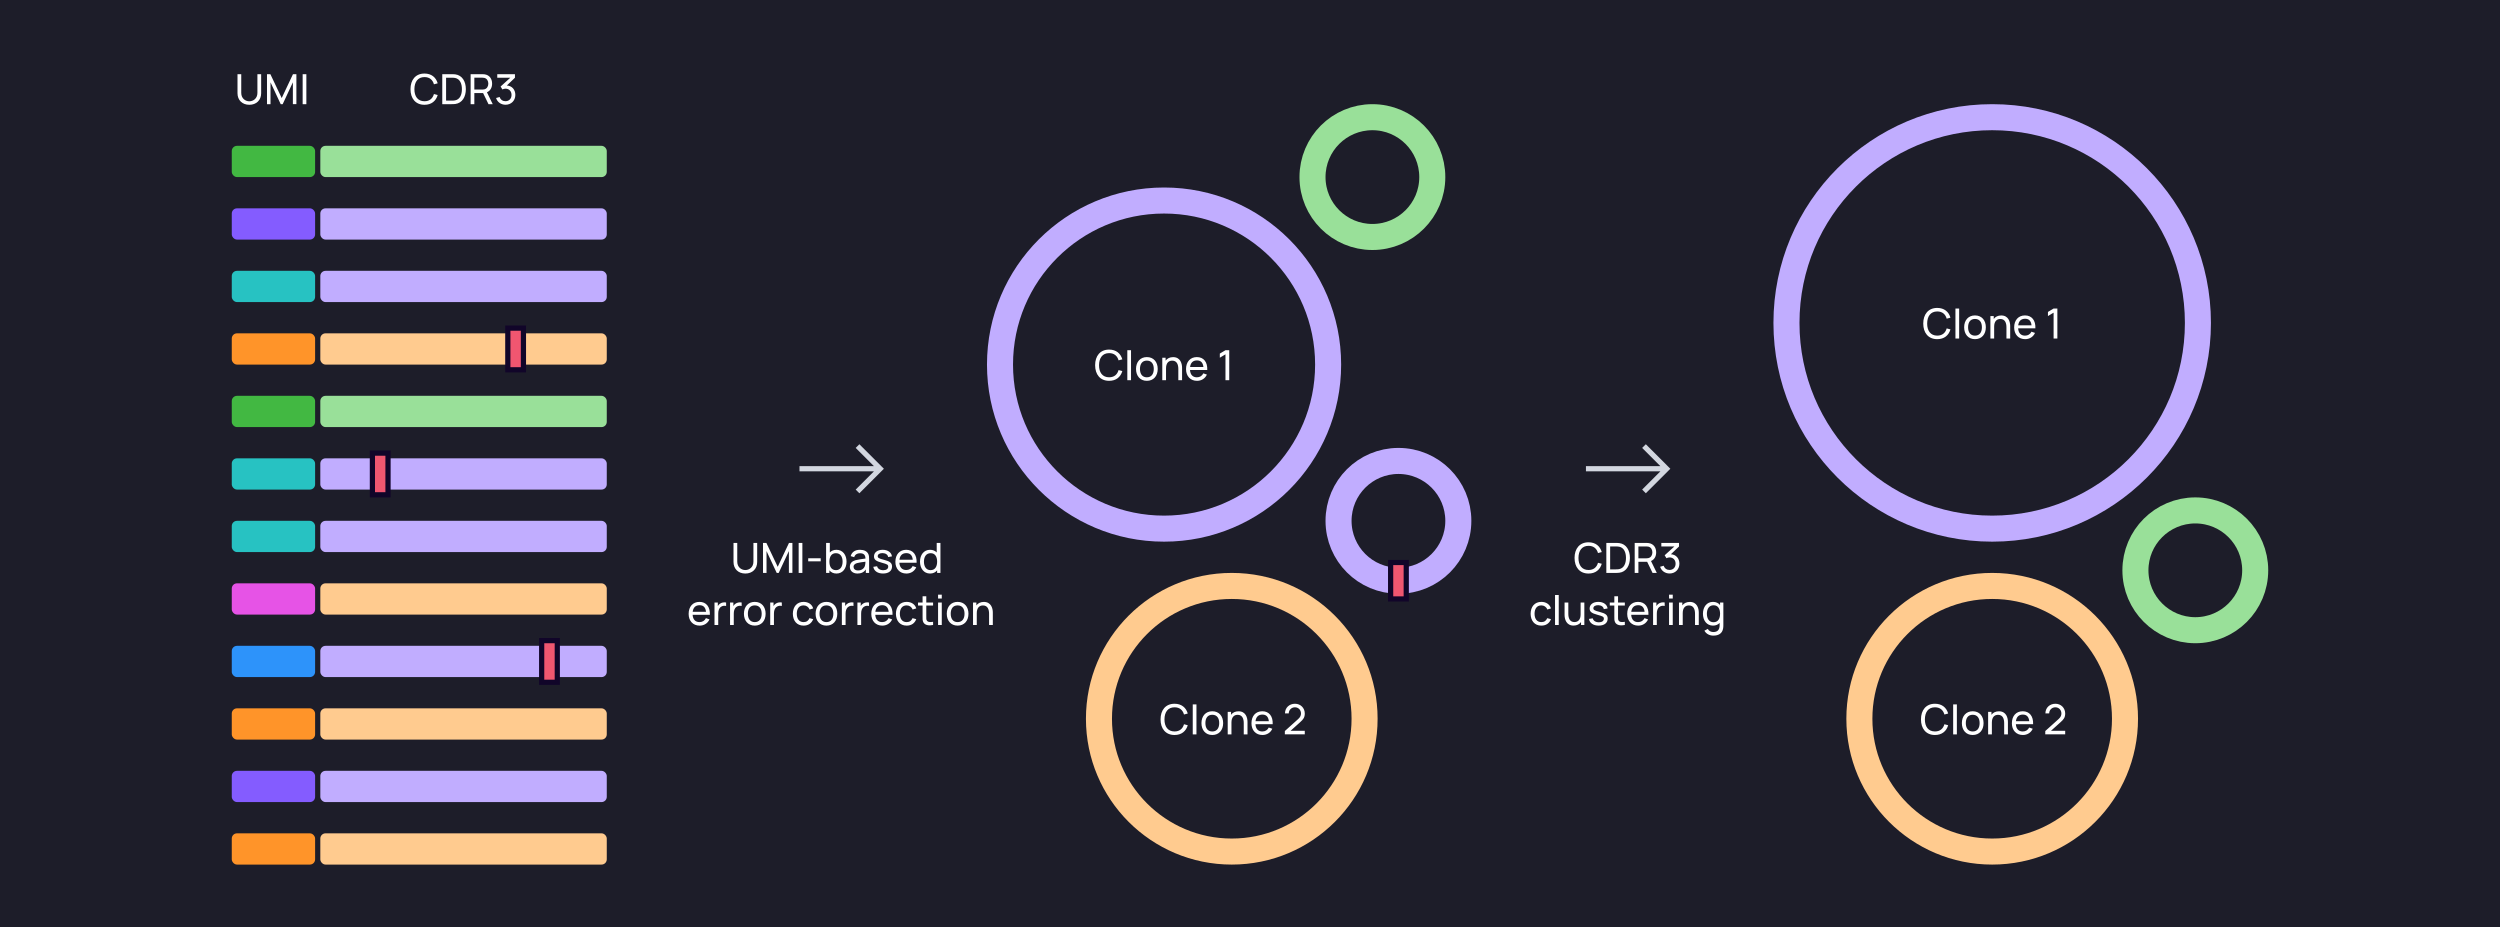 <svg width="960" height="356" viewBox="0 0 960 356" fill="none" xmlns="http://www.w3.org/2000/svg">
    <rect width="960" height="356" fill="#1D1D29"/>
    <rect x="123" y="56" width="110" height="12" rx="2" fill="#99E099"/>
    <rect x="89" y="56" width="32" height="12" rx="2" fill="#42B842"/>
    <rect x="123" y="80" width="110" height="12" rx="2" fill="#C1ADFF"/>
    <rect x="89" y="80" width="32" height="12" rx="2" fill="#845CFF"/>
    <rect x="123" y="104" width="110" height="12" rx="2" fill="#C1ADFF"/>
    <rect x="89" y="104" width="32" height="12" rx="2" fill="#27C2C2"/>
    <rect x="123" y="128" width="110" height="12" rx="2" fill="#FFCB8F"/>
    <rect x="89" y="128" width="32" height="12" rx="2" fill="#FF9429"/>
    <rect x="195" y="126" width="6" height="16" fill="#F05670" stroke="#110529" stroke-width="2"/>
    <rect x="123" y="152" width="110" height="12" rx="2" fill="#99E099"/>
    <rect x="89" y="152" width="32" height="12" rx="2" fill="#42B842"/>
    <rect x="123" y="176" width="110" height="12" rx="2" fill="#C1ADFF"/>
    <rect x="89" y="176" width="32" height="12" rx="2" fill="#27C2C2"/>
    <rect x="143" y="174" width="6" height="16" fill="#F05670" stroke="#110529" stroke-width="2"/>
    <rect x="123" y="200" width="110" height="12" rx="2" fill="#C1ADFF"/>
    <rect x="89" y="200" width="32" height="12" rx="2" fill="#27C2C2"/>
    <rect x="123" y="224" width="110" height="12" rx="2" fill="#FFCB8F"/>
    <rect x="89" y="224" width="32" height="12" rx="2" fill="#E653E6"/>
    <rect x="123" y="248" width="110" height="12" rx="2" fill="#C1ADFF"/>
    <rect x="89" y="248" width="32" height="12" rx="2" fill="#2D93FA"/>
    <rect x="208" y="246" width="6" height="16" fill="#F05670" stroke="#110529" stroke-width="2"/>
    <rect x="123" y="272" width="110" height="12" rx="2" fill="#FFCB8F"/>
    <rect x="89" y="272" width="32" height="12" rx="2" fill="#FF9429"/>
    <rect x="123" y="296" width="110" height="12" rx="2" fill="#C1ADFF"/>
    <rect x="89" y="296" width="32" height="12" rx="2" fill="#845CFF"/>
    <rect x="123" y="320" width="110" height="12" rx="2" fill="#FFCB8F"/>
    <rect x="89" y="320" width="32" height="12" rx="2" fill="#FF9429"/>
    <path d="M95.742 40.24C98.414 40.24 100.286 38.48 100.286 35.8V28.48H98.846V35.68C98.846 37.848 97.214 38.896 95.742 38.896C94.286 38.896 92.638 37.864 92.638 35.68V28.48L91.198 28.488V35.8C91.198 38.488 93.07 40.24 95.742 40.24ZM102.526 40H103.878V31.608L107.79 40H108.55L112.462 31.608V39.992H113.814V28.48H112.502L108.174 37.656L103.822 28.48H102.526V40ZM116.218 40H117.642V28.48H116.218V40Z" fill="white"/>
    <path d="M163.004 40.24C165.668 40.24 167.42 38.776 168.076 36.488L166.628 36.104C166.156 37.816 164.948 38.88 163.004 38.88C160.428 38.88 159.116 37 159.132 34.24C159.148 31.48 160.428 29.6 163.004 29.6C164.948 29.6 166.156 30.664 166.628 32.376L168.076 31.992C167.42 29.704 165.668 28.24 163.004 28.24C159.556 28.24 157.628 30.688 157.628 34.24C157.628 37.792 159.556 40.24 163.004 40.24ZM169.831 40H173.383C173.599 40 174.303 40 174.839 39.928C177.503 39.576 178.887 37.184 178.887 34.24C178.887 31.304 177.503 28.904 174.839 28.552C174.295 28.48 173.607 28.48 173.383 28.48H169.831V40ZM171.295 38.64V29.84H173.383C173.767 29.84 174.343 29.856 174.719 29.928C176.583 30.264 177.375 32.064 177.375 34.24C177.375 36.376 176.607 38.208 174.719 38.552C174.343 38.624 173.783 38.64 173.383 38.64H171.295ZM180.722 40H182.146V35.744H185.514L187.578 40H189.21L186.986 35.432C188.29 34.888 188.97 33.632 188.97 32.112C188.97 30.28 187.986 28.832 186.122 28.544C185.826 28.496 185.498 28.48 185.274 28.48H180.722V40ZM182.146 34.392V29.832H185.226C185.426 29.832 185.706 29.848 185.946 29.904C187.05 30.152 187.514 31.152 187.514 32.112C187.514 33.072 187.05 34.072 185.946 34.32C185.706 34.376 185.426 34.392 185.226 34.392H182.146ZM194.132 40.224C196.268 40.224 197.892 38.664 197.892 36.456C197.892 34.44 196.612 32.944 194.628 32.832L197.74 29.848V28.48H190.948V29.84H195.972L192.228 33.224L192.916 34.352C193.276 34.168 193.716 34.048 194.108 34.048C195.492 34.048 196.428 35.032 196.428 36.456C196.428 37.864 195.524 38.84 194.124 38.864C193.1 38.88 192.204 38.312 191.86 37.24L190.492 37.632C190.98 39.232 192.42 40.224 194.132 40.224Z" fill="white"/>
    <path d="M338 180L338.707 180.707L339.414 180L338.707 179.293L338 180ZM330.707 171.293L330 170.586L328.586 172L329.293 172.707L330.707 171.293ZM329.293 187.293L328.586 188L330 189.414L330.707 188.707L329.293 187.293ZM307 181H338V179H307V181ZM338.707 179.293L330.707 171.293L329.293 172.707L337.293 180.707L338.707 179.293ZM337.293 179.293L329.293 187.293L330.707 188.707L338.707 180.707L337.293 179.293Z" fill="#D3D7E0"/>
    <path d="M286.211 220.24C288.883 220.24 290.755 218.48 290.755 215.8V208.48H289.315V215.68C289.315 217.848 287.683 218.896 286.211 218.896C284.755 218.896 283.107 217.864 283.107 215.68V208.48L281.667 208.488V215.8C281.667 218.488 283.539 220.24 286.211 220.24ZM292.995 220H294.347V211.608L298.259 220H299.019L302.931 211.608V219.992H304.283V208.48H302.971L298.643 217.656L294.291 208.48H292.995V220ZM306.686 220H308.11V208.48H306.686V220ZM310.351 215.544H315.151V214.368H310.351V215.544ZM321.197 220.24C323.613 220.24 325.069 218.264 325.069 215.672C325.069 213.08 323.605 211.12 321.205 211.12C320.125 211.12 319.269 211.496 318.653 212.144V208.48H317.221V220H318.493V219.024C319.125 219.784 320.029 220.24 321.197 220.24ZM318.493 215.672C318.493 213.76 319.293 212.424 320.981 212.424C322.741 212.424 323.557 213.848 323.557 215.672C323.557 217.512 322.725 218.936 321.021 218.936C319.277 218.936 318.493 217.568 318.493 215.672ZM329.279 220.24C330.719 220.24 331.791 219.712 332.479 218.656V220H333.743V214.656C333.743 213.976 333.703 213.344 333.463 212.808C332.967 211.68 331.791 211.12 330.231 211.12C328.279 211.12 327.071 212.04 326.663 213.552L328.015 213.96C328.327 212.904 329.167 212.448 330.215 212.448C331.711 212.448 332.303 213.104 332.343 214.48C331.063 214.656 329.543 214.84 328.463 215.128C327.151 215.512 326.343 216.304 326.343 217.664C326.343 219.056 327.343 220.24 329.279 220.24ZM327.759 217.656C327.759 216.848 328.391 216.456 329.103 216.232C329.943 215.992 331.111 215.856 332.327 215.696C332.319 216.088 332.303 216.64 332.183 217.056C331.975 218.128 331.031 219.048 329.495 219.048C328.263 219.048 327.759 218.368 327.759 217.656ZM339.087 220.232C341.239 220.232 342.543 219.224 342.543 217.552C342.543 216.216 341.799 215.576 339.519 214.992C337.487 214.48 337.047 214.208 337.047 213.576C337.047 212.84 337.815 212.36 338.935 212.392C340.111 212.424 340.911 212.992 341.055 213.912L342.511 213.648C342.327 212.128 340.903 211.12 338.935 211.12C336.943 211.12 335.615 212.128 335.615 213.648C335.615 214.888 336.343 215.48 338.631 216.088C340.743 216.656 341.071 216.864 341.071 217.592C341.071 218.44 340.351 218.96 339.175 218.96C337.927 218.96 337.031 218.376 336.799 217.432L335.343 217.664C335.639 219.288 337.023 220.232 339.087 220.232ZM348.052 220.24C349.724 220.24 351.156 219.368 351.836 217.84L350.468 217.368C349.988 218.352 349.124 218.888 347.988 218.888C346.396 218.888 345.468 217.872 345.356 216.08H351.98C352.108 213.008 350.588 211.12 347.988 211.12C345.476 211.12 343.828 212.904 343.828 215.736C343.828 218.44 345.5 220.24 348.052 220.24ZM345.38 214.936C345.58 213.296 346.484 212.4 348.036 212.4C349.5 212.4 350.324 213.24 350.5 214.936H345.38ZM357.153 220.24C358.321 220.24 359.225 219.784 359.857 219.024V220H361.129V208.48H359.697V212.144C359.081 211.496 358.225 211.12 357.145 211.12C354.745 211.12 353.281 213.08 353.281 215.672C353.281 218.264 354.737 220.24 357.153 220.24ZM354.793 215.672C354.793 213.848 355.609 212.424 357.369 212.424C359.057 212.424 359.857 213.76 359.857 215.672C359.857 217.568 359.073 218.936 357.329 218.936C355.625 218.936 354.793 217.512 354.793 215.672ZM268.661 240.24C270.333 240.24 271.765 239.368 272.445 237.84L271.077 237.368C270.597 238.352 269.733 238.888 268.597 238.888C267.005 238.888 266.077 237.872 265.965 236.08H272.589C272.717 233.008 271.197 231.12 268.597 231.12C266.085 231.12 264.437 232.904 264.437 235.736C264.437 238.44 266.109 240.24 268.661 240.24ZM265.989 234.936C266.189 233.296 267.093 232.4 268.645 232.4C270.109 232.4 270.933 233.24 271.109 234.936H265.989ZM274.37 240H275.802V235.664C275.802 234.64 276.01 233.624 276.85 233.024C277.45 232.584 278.226 232.544 278.826 232.696V231.36C278.058 231.192 277.042 231.352 276.378 231.888C276.09 232.096 275.834 232.392 275.642 232.728V231.36H274.37V240ZM280.339 240H281.771V235.664C281.771 234.64 281.979 233.624 282.819 233.024C283.419 232.584 284.195 232.544 284.795 232.696V231.36C284.027 231.192 283.011 231.352 282.347 231.888C282.059 232.096 281.803 232.392 281.611 232.728V231.36H280.339V240ZM289.831 240.24C292.399 240.24 293.999 238.384 293.999 235.672C293.999 233 292.423 231.12 289.831 231.12C287.295 231.12 285.671 232.96 285.671 235.672C285.671 238.352 287.247 240.24 289.831 240.24ZM287.183 235.672C287.183 233.784 288.023 232.472 289.831 232.472C291.599 232.472 292.487 233.728 292.487 235.672C292.487 237.576 291.615 238.888 289.831 238.888C288.087 238.888 287.183 237.624 287.183 235.672ZM295.761 240H297.193V235.664C297.193 234.64 297.401 233.624 298.241 233.024C298.841 232.584 299.617 232.544 300.217 232.696V231.36C299.449 231.192 298.433 231.352 297.769 231.888C297.481 232.096 297.225 232.392 297.033 232.728V231.36H295.761V240ZM308.573 240.24C310.357 240.24 311.661 239.368 312.269 237.752L310.829 237.376C310.437 238.36 309.693 238.888 308.573 238.888C306.853 238.888 305.981 237.608 305.965 235.68C305.981 233.808 306.797 232.472 308.573 232.472C309.621 232.472 310.493 233.056 310.861 234.056L312.269 233.632C311.812 232.08 310.405 231.12 308.589 231.12C305.989 231.12 304.477 232.984 304.453 235.68C304.477 238.328 305.941 240.24 308.573 240.24ZM317.347 240.24C319.915 240.24 321.515 238.384 321.515 235.672C321.515 233 319.939 231.12 317.347 231.12C314.811 231.12 313.187 232.96 313.187 235.672C313.187 238.352 314.763 240.24 317.347 240.24ZM314.699 235.672C314.699 233.784 315.539 232.472 317.347 232.472C319.115 232.472 320.003 233.728 320.003 235.672C320.003 237.576 319.131 238.888 317.347 238.888C315.603 238.888 314.699 237.624 314.699 235.672ZM323.276 240H324.708V235.664C324.708 234.64 324.916 233.624 325.756 233.024C326.356 232.584 327.132 232.544 327.732 232.696V231.36C326.964 231.192 325.948 231.352 325.284 231.888C324.996 232.096 324.74 232.392 324.548 232.728V231.36H323.276V240ZM329.245 240H330.677V235.664C330.677 234.64 330.885 233.624 331.725 233.024C332.325 232.584 333.101 232.544 333.701 232.696V231.36C332.933 231.192 331.917 231.352 331.253 231.888C330.965 232.096 330.709 232.392 330.517 232.728V231.36H329.245V240ZM338.802 240.24C340.474 240.24 341.906 239.368 342.586 237.84L341.218 237.368C340.738 238.352 339.874 238.888 338.738 238.888C337.146 238.888 336.218 237.872 336.106 236.08H342.73C342.858 233.008 341.338 231.12 338.738 231.12C336.226 231.12 334.578 232.904 334.578 235.736C334.578 238.44 336.25 240.24 338.802 240.24ZM336.13 234.936C336.33 233.296 337.234 232.4 338.786 232.4C340.25 232.4 341.074 233.24 341.25 234.936H336.13ZM348.151 240.24C349.935 240.24 351.239 239.368 351.847 237.752L350.407 237.376C350.015 238.36 349.271 238.888 348.151 238.888C346.431 238.888 345.559 237.608 345.543 235.68C345.559 233.808 346.375 232.472 348.151 232.472C349.199 232.472 350.071 233.056 350.439 234.056L351.847 233.632C351.391 232.08 349.983 231.12 348.167 231.12C345.567 231.12 344.055 232.984 344.031 235.68C344.055 238.328 345.519 240.24 348.151 240.24ZM358.303 240V238.776C357.119 238.96 356.255 238.912 355.871 238.224C355.663 237.864 355.695 237.384 355.695 236.672V232.536H358.303V231.36H355.695V228.96H354.271V231.36H352.519V232.536H354.271V236.736C354.271 237.632 354.223 238.288 354.567 238.96C355.167 240.136 356.759 240.312 358.303 240ZM360.218 229.832H361.642V228.36H360.218V229.832ZM360.218 240H361.642V231.36H360.218V240ZM367.722 240.24C370.29 240.24 371.89 238.384 371.89 235.672C371.89 233 370.314 231.12 367.722 231.12C365.186 231.12 363.562 232.96 363.562 235.672C363.562 238.352 365.138 240.24 367.722 240.24ZM365.074 235.672C365.074 233.784 365.914 232.472 367.722 232.472C369.49 232.472 370.378 233.728 370.378 235.672C370.378 237.576 369.506 238.888 367.722 238.888C365.978 238.888 365.074 237.624 365.074 235.672ZM379.803 235.672V240H381.243V235.224C381.243 233.584 380.587 231.136 377.803 231.136C376.555 231.136 375.563 231.616 374.923 232.472V231.36H373.643V240H375.083V235.448C375.083 233.448 376.027 232.488 377.459 232.488C379.283 232.488 379.803 234.048 379.803 235.672Z" fill="white"/>
    <path d="M610.004 220.24C612.668 220.24 614.42 218.776 615.076 216.488L613.628 216.104C613.156 217.816 611.948 218.88 610.004 218.88C607.428 218.88 606.116 217 606.132 214.24C606.148 211.48 607.428 209.6 610.004 209.6C611.948 209.6 613.156 210.664 613.628 212.376L615.076 211.992C614.42 209.704 612.668 208.24 610.004 208.24C606.556 208.24 604.628 210.688 604.628 214.24C604.628 217.792 606.556 220.24 610.004 220.24ZM616.831 220H620.383C620.599 220 621.303 220 621.839 219.928C624.503 219.576 625.887 217.184 625.887 214.24C625.887 211.304 624.503 208.904 621.839 208.552C621.295 208.48 620.607 208.48 620.383 208.48H616.831V220ZM618.295 218.64V209.84H620.383C620.767 209.84 621.343 209.856 621.719 209.928C623.583 210.264 624.375 212.064 624.375 214.24C624.375 216.376 623.607 218.208 621.719 218.552C621.343 218.624 620.783 218.64 620.383 218.64H618.295ZM627.722 220H629.146V215.744H632.514L634.578 220H636.21L633.986 215.432C635.29 214.888 635.97 213.632 635.97 212.112C635.97 210.28 634.986 208.832 633.122 208.544C632.826 208.496 632.498 208.48 632.274 208.48H627.722V220ZM629.146 214.392V209.832H632.226C632.426 209.832 632.706 209.848 632.946 209.904C634.05 210.152 634.514 211.152 634.514 212.112C634.514 213.072 634.05 214.072 632.946 214.32C632.706 214.376 632.426 214.392 632.226 214.392H629.146ZM641.132 220.224C643.268 220.224 644.892 218.664 644.892 216.456C644.892 214.44 643.612 212.944 641.628 212.832L644.74 209.848V208.48H637.948V209.84H642.972L639.228 213.224L639.916 214.352C640.276 214.168 640.716 214.048 641.108 214.048C642.492 214.048 643.428 215.032 643.428 216.456C643.428 217.864 642.524 218.84 641.124 218.864C640.1 218.88 639.204 218.312 638.86 217.24L637.492 217.632C637.98 219.232 639.42 220.224 641.132 220.224ZM591.877 240.24C593.661 240.24 594.965 239.368 595.573 237.752L594.133 237.376C593.741 238.36 592.997 238.888 591.877 238.888C590.157 238.888 589.285 237.608 589.269 235.68C589.285 233.808 590.101 232.472 591.877 232.472C592.925 232.472 593.797 233.056 594.165 234.056L595.573 233.632C595.117 232.08 593.709 231.12 591.893 231.12C589.293 231.12 587.781 232.984 587.757 235.68C587.781 238.328 589.245 240.24 591.877 240.24ZM597.132 240H598.556V228.48H597.132V240ZM604.236 240.224C605.484 240.224 606.476 239.744 607.116 238.888V240H608.388V231.36H606.956V235.912C606.956 237.912 606.012 238.872 604.58 238.872C602.756 238.872 602.236 237.312 602.236 235.688V231.36H600.796V236.136C600.796 237.776 601.452 240.224 604.236 240.224ZM613.892 240.232C616.044 240.232 617.348 239.224 617.348 237.552C617.348 236.216 616.604 235.576 614.324 234.992C612.292 234.48 611.852 234.208 611.852 233.576C611.852 232.84 612.62 232.36 613.74 232.392C614.916 232.424 615.716 232.992 615.86 233.912L617.316 233.648C617.132 232.128 615.708 231.12 613.74 231.12C611.748 231.12 610.42 232.128 610.42 233.648C610.42 234.888 611.148 235.48 613.436 236.088C615.548 236.656 615.876 236.864 615.876 237.592C615.876 238.44 615.156 238.96 613.98 238.96C612.732 238.96 611.836 238.376 611.604 237.432L610.148 237.664C610.444 239.288 611.828 240.232 613.892 240.232ZM623.936 240V238.776C622.752 238.96 621.888 238.912 621.504 238.224C621.296 237.864 621.328 237.384 621.328 236.672V232.536H623.936V231.36H621.328V228.96H619.904V231.36H618.152V232.536H619.904V236.736C619.904 237.632 619.856 238.288 620.2 238.96C620.8 240.136 622.392 240.312 623.936 240ZM629.075 240.24C630.747 240.24 632.179 239.368 632.859 237.84L631.491 237.368C631.011 238.352 630.147 238.888 629.011 238.888C627.419 238.888 626.491 237.872 626.379 236.08H633.003C633.131 233.008 631.611 231.12 629.011 231.12C626.499 231.12 624.851 232.904 624.851 235.736C624.851 238.44 626.523 240.24 629.075 240.24ZM626.403 234.936C626.603 233.296 627.507 232.4 629.059 232.4C630.523 232.4 631.347 233.24 631.523 234.936H626.403ZM634.784 240H636.216V235.664C636.216 234.64 636.424 233.624 637.264 233.024C637.864 232.584 638.64 232.544 639.24 232.696V231.36C638.472 231.192 637.456 231.352 636.792 231.888C636.504 232.096 636.248 232.392 636.056 232.728V231.36H634.784V240ZM640.913 229.832H642.337V228.36H640.913V229.832ZM640.913 240H642.337V231.36H640.913V240ZM650.889 235.672V240H652.329V235.224C652.329 233.584 651.673 231.136 648.889 231.136C647.641 231.136 646.649 231.616 646.009 232.472V231.36H644.729V240H646.169V235.448C646.169 233.448 647.113 232.488 648.545 232.488C650.369 232.488 650.889 234.048 650.889 235.672ZM657.905 244.08C659.969 244.08 661.329 243.224 661.665 241.384C661.745 240.96 661.769 240.536 661.769 240.056V231.36H660.505V232.328C659.873 231.568 658.969 231.12 657.793 231.12C655.393 231.12 653.929 233.08 653.929 235.672C653.929 238.264 655.385 240.24 657.801 240.24C658.865 240.24 659.721 239.856 660.337 239.208V240.04C660.353 241.8 659.561 242.704 657.913 242.704C657.073 242.704 656.217 242.344 655.793 241.496L654.489 242.184C655.209 243.472 656.545 244.08 657.905 244.08ZM655.441 235.672C655.441 233.848 656.257 232.424 658.017 232.424C659.705 232.424 660.505 233.76 660.505 235.672C660.505 237.568 659.721 238.936 657.977 238.936C656.273 238.936 655.441 237.512 655.441 235.672Z" fill="white"/>
    <path d="M640 180L640.707 180.707L641.414 180L640.707 179.293L640 180ZM632.707 171.293L632 170.586L630.586 172L631.293 172.707L632.707 171.293ZM631.293 187.293L630.586 188L632 189.414L632.707 188.707L631.293 187.293ZM609 181H640V179H609V181ZM640.707 179.293L632.707 171.293L631.293 172.707L639.293 180.707L640.707 179.293ZM639.293 179.293L631.293 187.293L632.707 188.707L640.707 180.707L639.293 179.293Z" fill="#D3D7E0"/>
    <circle cx="765" cy="124" r="79" stroke="#C1ADFF" stroke-width="10"/>
    <path d="M743.903 130.24C746.567 130.24 748.319 128.776 748.975 126.488L747.527 126.104C747.055 127.816 745.847 128.88 743.903 128.88C741.327 128.88 740.015 127 740.031 124.24C740.047 121.48 741.327 119.6 743.903 119.6C745.847 119.6 747.055 120.664 747.527 122.376L748.975 121.992C748.319 119.704 746.567 118.24 743.903 118.24C740.455 118.24 738.527 120.688 738.527 124.24C738.527 127.792 740.455 130.24 743.903 130.24ZM750.889 130H752.313V118.48H750.889V130ZM758.394 130.24C760.962 130.24 762.562 128.384 762.562 125.672C762.562 123 760.986 121.12 758.394 121.12C755.858 121.12 754.234 122.96 754.234 125.672C754.234 128.352 755.81 130.24 758.394 130.24ZM755.746 125.672C755.746 123.784 756.586 122.472 758.394 122.472C760.162 122.472 761.05 123.728 761.05 125.672C761.05 127.576 760.178 128.888 758.394 128.888C756.65 128.888 755.746 127.624 755.746 125.672ZM770.475 125.672V130H771.915V125.224C771.915 123.584 771.259 121.136 768.475 121.136C767.227 121.136 766.235 121.616 765.595 122.472V121.36H764.315V130H765.755V125.448C765.755 123.448 766.699 122.488 768.131 122.488C769.955 122.488 770.475 124.048 770.475 125.672ZM777.661 130.24C779.333 130.24 780.765 129.368 781.445 127.84L780.077 127.368C779.597 128.352 778.733 128.888 777.597 128.888C776.005 128.888 775.077 127.872 774.965 126.08H781.589C781.717 123.008 780.197 121.12 777.597 121.12C775.085 121.12 773.437 122.904 773.437 125.736C773.437 128.44 775.109 130.24 777.661 130.24ZM774.989 124.936C775.189 123.296 776.093 122.4 777.645 122.4C779.109 122.4 779.933 123.24 780.109 124.936H774.989ZM788.581 130H790.029V118.48H788.581L786.413 119.776V121.368L788.581 120.056V130Z" fill="white"/>
    <path d="M743.028 282.24C745.692 282.24 747.444 280.776 748.1 278.488L746.652 278.104C746.18 279.816 744.972 280.88 743.028 280.88C740.452 280.88 739.14 279 739.156 276.24C739.172 273.48 740.452 271.6 743.028 271.6C744.972 271.6 746.18 272.664 746.652 274.376L748.1 273.992C747.444 271.704 745.692 270.24 743.028 270.24C739.58 270.24 737.652 272.688 737.652 276.24C737.652 279.792 739.58 282.24 743.028 282.24ZM750.014 282H751.438V270.48H750.014V282ZM757.519 282.24C760.087 282.24 761.687 280.384 761.687 277.672C761.687 275 760.111 273.12 757.519 273.12C754.983 273.12 753.359 274.96 753.359 277.672C753.359 280.352 754.935 282.24 757.519 282.24ZM754.871 277.672C754.871 275.784 755.711 274.472 757.519 274.472C759.287 274.472 760.175 275.728 760.175 277.672C760.175 279.576 759.303 280.888 757.519 280.888C755.775 280.888 754.871 279.624 754.871 277.672ZM769.6 277.672V282H771.04V277.224C771.04 275.584 770.384 273.136 767.6 273.136C766.352 273.136 765.36 273.616 764.72 274.472V273.36H763.44V282H764.88V277.448C764.88 275.448 765.824 274.488 767.256 274.488C769.08 274.488 769.6 276.048 769.6 277.672ZM776.786 282.24C778.458 282.24 779.89 281.368 780.57 279.84L779.202 279.368C778.722 280.352 777.858 280.888 776.722 280.888C775.13 280.888 774.202 279.872 774.09 278.08H780.714C780.842 275.008 779.322 273.12 776.722 273.12C774.21 273.12 772.562 274.904 772.562 277.736C772.562 280.44 774.234 282.24 776.786 282.24ZM774.114 276.936C774.314 275.296 775.218 274.4 776.77 274.4C778.234 274.4 779.058 275.24 779.234 276.936H774.114ZM785.378 281.992H793.034V280.632H787.57L791.282 277.296C792.466 276.248 793.034 275.488 793.034 273.976C793.034 271.856 791.418 270.24 789.282 270.24C787.066 270.24 785.434 271.784 785.434 273.952H786.89C786.874 272.696 787.882 271.6 789.258 271.6C790.586 271.6 791.578 272.632 791.578 273.96C791.578 274.688 791.346 275.352 790.498 276.112L785.386 280.712L785.378 281.992Z" fill="white"/>
    <circle cx="765" cy="276" r="51" stroke="#FFCB8F" stroke-width="10"/>
    <circle cx="843" cy="219" r="23" stroke="#99E099" stroke-width="10"/>
    <circle cx="447" cy="140" r="63" stroke="#C1ADFF" stroke-width="10"/>
    <path d="M425.903 146.24C428.567 146.24 430.319 144.776 430.975 142.488L429.527 142.104C429.055 143.816 427.847 144.88 425.903 144.88C423.327 144.88 422.015 143 422.031 140.24C422.047 137.48 423.327 135.6 425.903 135.6C427.847 135.6 429.055 136.664 429.527 138.376L430.975 137.992C430.319 135.704 428.567 134.24 425.903 134.24C422.455 134.24 420.527 136.688 420.527 140.24C420.527 143.792 422.455 146.24 425.903 146.24ZM432.889 146H434.313V134.48H432.889V146ZM440.394 146.24C442.962 146.24 444.562 144.384 444.562 141.672C444.562 139 442.986 137.12 440.394 137.12C437.858 137.12 436.234 138.96 436.234 141.672C436.234 144.352 437.81 146.24 440.394 146.24ZM437.746 141.672C437.746 139.784 438.586 138.472 440.394 138.472C442.162 138.472 443.05 139.728 443.05 141.672C443.05 143.576 442.178 144.888 440.394 144.888C438.65 144.888 437.746 143.624 437.746 141.672ZM452.475 141.672V146H453.915V141.224C453.915 139.584 453.259 137.136 450.475 137.136C449.227 137.136 448.235 137.616 447.595 138.472V137.36H446.315V146H447.755V141.448C447.755 139.448 448.699 138.488 450.131 138.488C451.955 138.488 452.475 140.048 452.475 141.672ZM459.661 146.24C461.333 146.24 462.765 145.368 463.445 143.84L462.077 143.368C461.597 144.352 460.733 144.888 459.597 144.888C458.005 144.888 457.077 143.872 456.965 142.08H463.589C463.717 139.008 462.197 137.12 459.597 137.12C457.085 137.12 455.437 138.904 455.437 141.736C455.437 144.44 457.109 146.24 459.661 146.24ZM456.989 140.936C457.189 139.296 458.093 138.4 459.645 138.4C461.109 138.4 461.933 139.24 462.109 140.936H456.989ZM470.581 146H472.029V134.48H470.581L468.413 135.776V137.368L470.581 136.056V146Z" fill="white"/>
    <circle cx="537" cy="200" r="23" stroke="#C1ADFF" stroke-width="10"/>
    <rect x="534" y="216" width="6" height="14" fill="#F05670" stroke="#110529" stroke-width="2"/>
    <path d="M451.028 282.24C453.692 282.24 455.444 280.776 456.1 278.488L454.652 278.104C454.18 279.816 452.972 280.88 451.028 280.88C448.452 280.88 447.14 279 447.156 276.24C447.172 273.48 448.452 271.6 451.028 271.6C452.972 271.6 454.18 272.664 454.652 274.376L456.1 273.992C455.444 271.704 453.692 270.24 451.028 270.24C447.58 270.24 445.652 272.688 445.652 276.24C445.652 279.792 447.58 282.24 451.028 282.24ZM458.014 282H459.438V270.48H458.014V282ZM465.519 282.24C468.087 282.24 469.687 280.384 469.687 277.672C469.687 275 468.111 273.12 465.519 273.12C462.983 273.12 461.359 274.96 461.359 277.672C461.359 280.352 462.935 282.24 465.519 282.24ZM462.871 277.672C462.871 275.784 463.711 274.472 465.519 274.472C467.287 274.472 468.175 275.728 468.175 277.672C468.175 279.576 467.303 280.888 465.519 280.888C463.775 280.888 462.871 279.624 462.871 277.672ZM477.6 277.672V282H479.04V277.224C479.04 275.584 478.384 273.136 475.6 273.136C474.352 273.136 473.36 273.616 472.72 274.472V273.36H471.44V282H472.88V277.448C472.88 275.448 473.824 274.488 475.256 274.488C477.08 274.488 477.6 276.048 477.6 277.672ZM484.786 282.24C486.458 282.24 487.89 281.368 488.57 279.84L487.202 279.368C486.722 280.352 485.858 280.888 484.722 280.888C483.13 280.888 482.202 279.872 482.09 278.08H488.714C488.842 275.008 487.322 273.12 484.722 273.12C482.21 273.12 480.562 274.904 480.562 277.736C480.562 280.44 482.234 282.24 484.786 282.24ZM482.114 276.936C482.314 275.296 483.218 274.4 484.77 274.4C486.234 274.4 487.058 275.24 487.234 276.936H482.114ZM493.378 281.992H501.034V280.632H495.57L499.282 277.296C500.466 276.248 501.034 275.488 501.034 273.976C501.034 271.856 499.418 270.24 497.282 270.24C495.066 270.24 493.434 271.784 493.434 273.952H494.89C494.874 272.696 495.882 271.6 497.258 271.6C498.586 271.6 499.578 272.632 499.578 273.96C499.578 274.688 499.346 275.352 498.498 276.112L493.386 280.712L493.378 281.992Z" fill="white"/>
    <circle cx="473" cy="276" r="51" stroke="#FFCB8F" stroke-width="10"/>
    <circle cx="527" cy="68" r="23" stroke="#99E099" stroke-width="10"/>
</svg>
